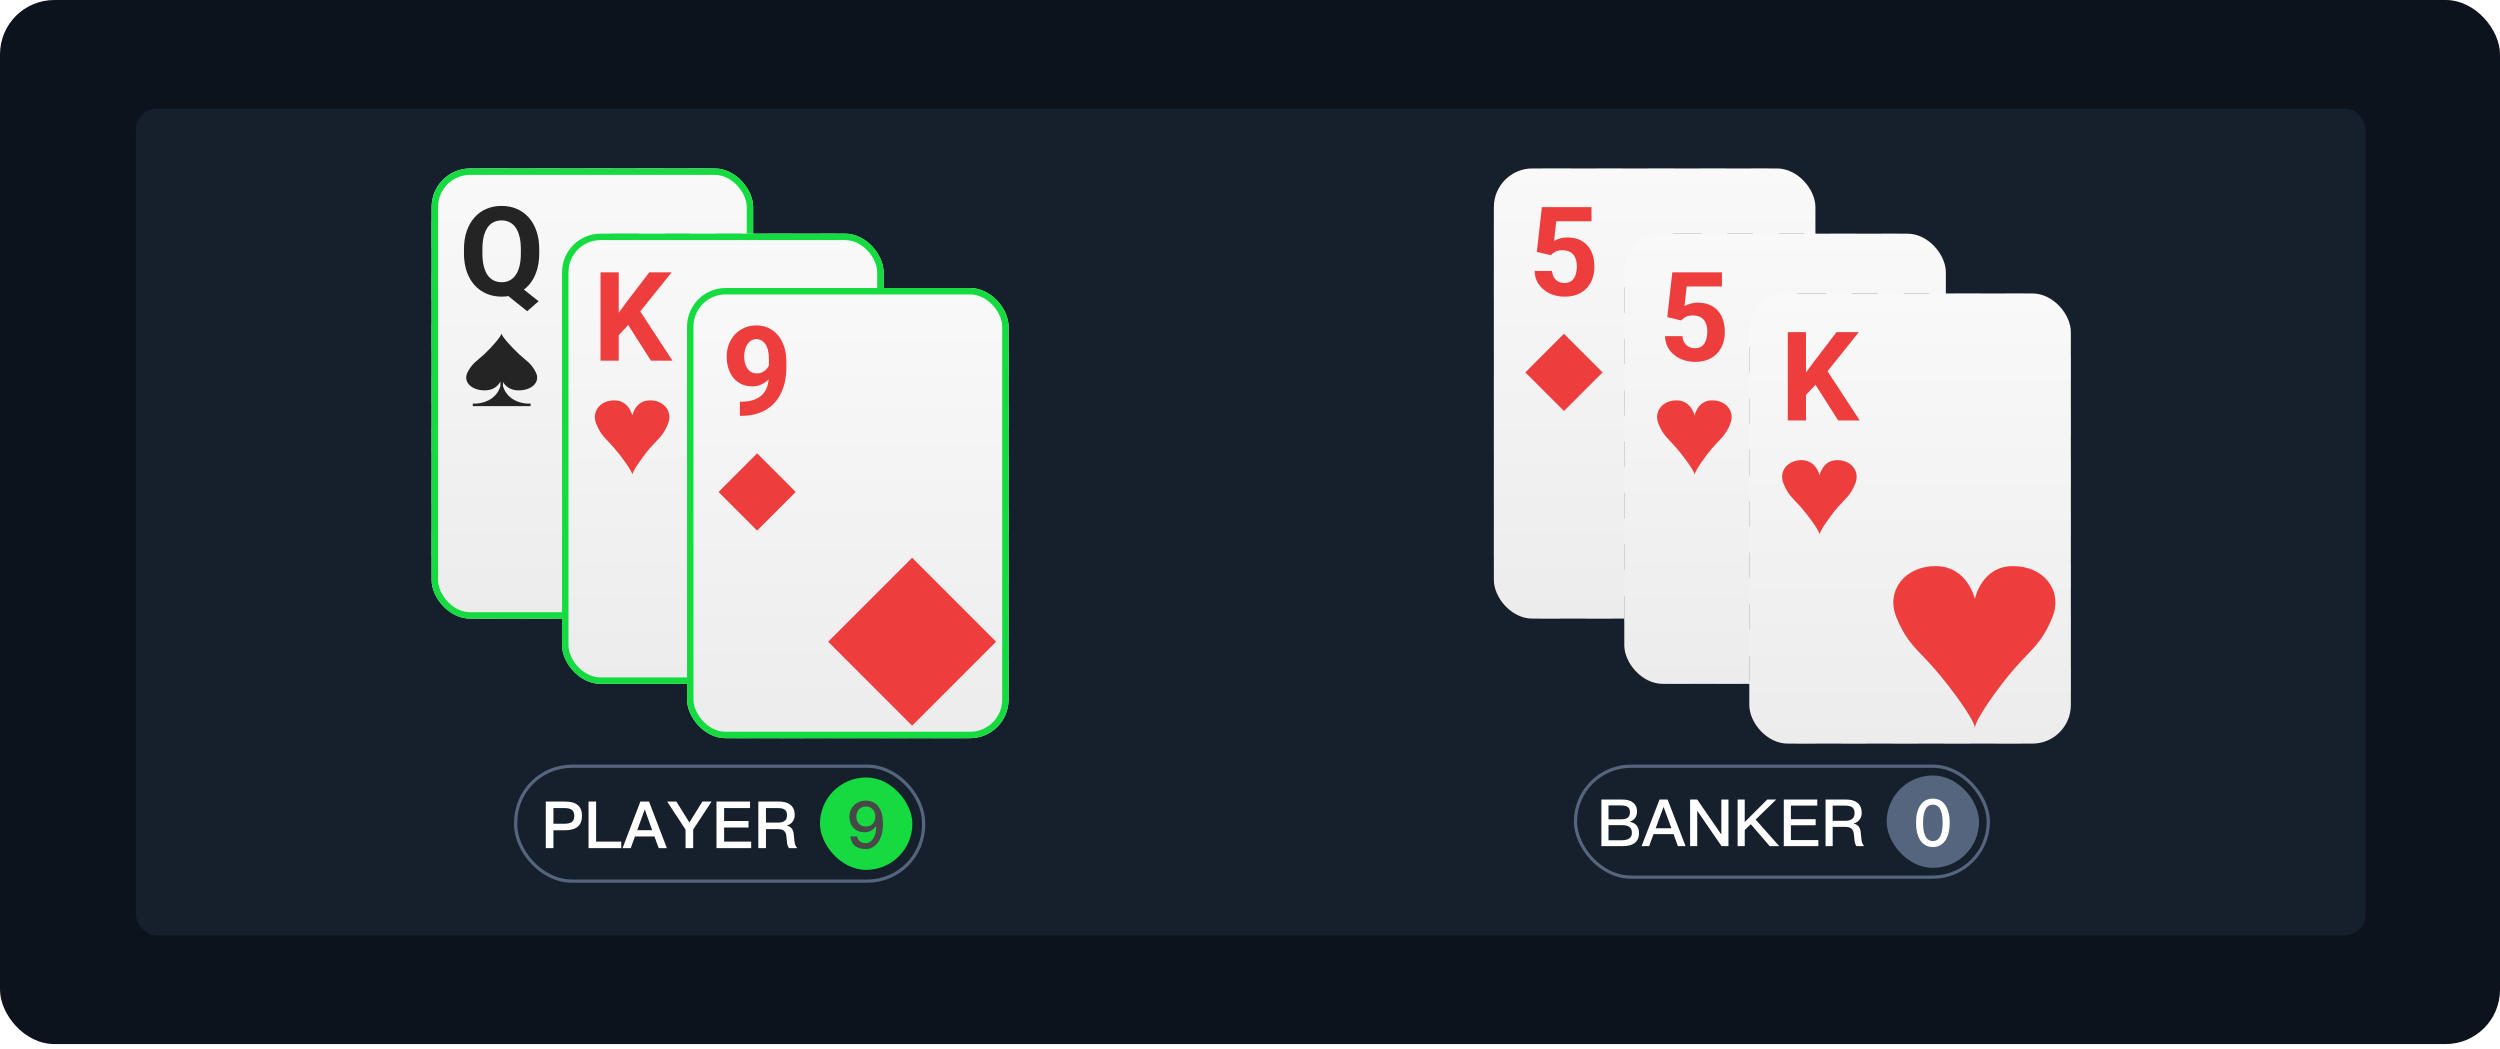 <svg width="460" height="193" viewBox="0 0 460 193" fill="none" xmlns="http://www.w3.org/2000/svg">
<rect width="460" height="192.109" rx="10" fill="#0D131C"/>
<rect x="25" y="20" width="410.285" height="152.109" rx="3.875" fill="#161F2C"/>
<g filter="url(#filter0_d_507_19179)">
<rect x="79.711" y="29.983" width="58.575" height="82.242" rx="9.171" fill="#161F2C" stroke="#55657E" stroke-width="0.592" stroke-dasharray="4.73 4.73"/>
<g clip-path="url(#clip0_507_19179)">
<rect x="79.415" y="29.688" width="59.167" height="82.834" rx="7.1" fill="url(#paint0_linear_507_19179)"/>
<path d="M94.71 50.643L99.107 54.125L96.998 55.955L92.668 52.473L94.71 50.643ZM99.219 44.55V45.32C99.219 46.555 99.051 47.664 98.716 48.646C98.389 49.628 97.917 50.465 97.299 51.157C96.682 51.841 95.953 52.366 95.112 52.73C94.271 53.095 93.338 53.277 92.311 53.277C91.292 53.277 90.358 53.095 89.51 52.73C88.662 52.366 87.929 51.841 87.312 51.157C86.694 50.465 86.214 49.628 85.872 48.646C85.537 47.664 85.37 46.555 85.37 45.32V44.55C85.37 43.308 85.537 42.2 85.872 41.225C86.214 40.243 86.69 39.406 87.3 38.714C87.91 38.022 88.639 37.494 89.488 37.13C90.336 36.765 91.269 36.583 92.289 36.583C93.315 36.583 94.249 36.765 95.09 37.13C95.938 37.494 96.67 38.022 97.288 38.714C97.905 39.406 98.382 40.243 98.716 41.225C99.051 42.2 99.219 43.308 99.219 44.55ZM95.837 45.32V44.528C95.837 43.665 95.755 42.906 95.592 42.252C95.436 41.597 95.205 41.046 94.9 40.6C94.602 40.154 94.234 39.819 93.795 39.596C93.356 39.365 92.854 39.25 92.289 39.25C91.723 39.25 91.221 39.365 90.782 39.596C90.343 39.819 89.975 40.154 89.677 40.6C89.38 41.046 89.153 41.597 88.997 42.252C88.84 42.906 88.762 43.665 88.762 44.528V45.32C88.762 46.176 88.84 46.935 88.997 47.597C89.153 48.252 89.38 48.806 89.677 49.26C89.982 49.706 90.354 50.044 90.793 50.275C91.24 50.506 91.746 50.621 92.311 50.621C92.876 50.621 93.375 50.506 93.806 50.275C94.245 50.044 94.613 49.706 94.911 49.26C95.216 48.806 95.447 48.252 95.603 47.597C95.759 46.935 95.837 46.176 95.837 45.32Z" fill="#242424"/>
<path fill-rule="evenodd" clip-rule="evenodd" d="M95.379 70.523C97.905 70.551 99.459 68.933 98.605 67.23C97.75 65.526 96.898 65.143 95.556 63.908C94.213 62.673 92.261 60.537 92.27 60.033C92.28 60.537 90.409 62.673 89.066 63.908C87.724 65.143 86.873 65.526 86.017 67.23C85.163 68.933 86.717 70.551 89.243 70.523C90.977 70.503 91.757 69.507 92.075 68.885L92.075 69.7C92.075 69.7 91.522 72.639 87.615 72.961L86.992 72.961L86.992 73.419L97.63 73.419L97.63 72.961L97.007 72.961C93.101 72.639 92.547 69.7 92.547 69.7L92.547 68.992C92.922 69.615 93.741 70.504 95.379 70.523Z" fill="#242424"/>
<path fill-rule="evenodd" clip-rule="evenodd" d="M127.505 101.963C132.998 102.025 136.377 98.506 134.519 94.802C132.66 91.097 130.807 90.264 127.889 87.578C124.969 84.893 120.724 80.247 120.744 79.151C120.766 80.247 116.695 84.893 113.776 87.578C110.858 90.264 109.006 91.097 107.146 94.802C105.287 98.506 108.668 102.025 114.16 101.963C117.931 101.921 119.628 99.755 120.32 98.401L120.32 100.173C120.32 100.173 119.116 106.566 110.62 107.265L109.266 107.265L109.266 108.262L132.4 108.262L132.4 107.265L131.045 107.265C122.55 106.566 121.345 100.173 121.345 100.173L121.345 98.633C122.16 99.989 123.943 101.923 127.505 101.963Z" fill="#242424"/>
</g>
<rect x="80.007" y="30.279" width="57.984" height="81.65" rx="6.508" stroke="#15DB41" stroke-width="1.183"/>
</g>
<g filter="url(#filter1_d_507_19179)">
<rect x="103.711" y="41.983" width="58.575" height="82.242" rx="9.171" fill="#161F2C" stroke="#55657E" stroke-width="0.592" stroke-dasharray="4.73 4.73"/>
<g clip-path="url(#clip1_507_19179)">
<rect x="103.415" y="41.688" width="59.167" height="82.834" rx="7.1" fill="url(#paint1_linear_507_19179)"/>
<path d="M113.845 48.806V65.054H110.497V48.806H113.845ZM123.576 48.806L117.137 56.829L113.421 60.824L112.818 57.655L115.329 54.218L119.469 48.806H123.576ZM119.77 65.054L114.983 57.544L117.46 55.468L123.732 65.054H119.77Z" fill="#EE3D3D"/>
<path fill-rule="evenodd" clip-rule="evenodd" d="M119.533 72.36C116.881 72.397 116.353 75.143 116.353 75.143C116.353 75.143 115.741 72.397 113.089 72.36C110.437 72.323 108.805 74.438 109.703 76.665C110.601 78.891 111.495 79.392 112.904 81.006C114.313 82.621 116.364 85.413 116.353 86.072C116.343 85.413 118.309 82.621 119.718 81.006C121.127 79.392 122.022 78.891 122.919 76.665C123.817 74.438 122.185 72.323 119.533 72.36Z" fill="#EE3D3D"/>
<path fill-rule="evenodd" clip-rule="evenodd" d="M151.839 91.861C146.071 91.942 144.925 97.914 144.925 97.914C144.925 97.914 143.594 91.942 137.827 91.861C132.059 91.781 128.51 96.381 130.462 101.223C132.414 106.065 134.359 107.154 137.424 110.665C140.488 114.175 144.947 120.248 144.925 121.68C144.903 120.248 149.177 114.175 152.241 110.665C155.306 107.154 157.251 106.065 159.203 101.223C161.155 96.381 157.606 91.781 151.839 91.861Z" fill="#EE3D3D"/>
</g>
<rect x="104.007" y="42.279" width="57.984" height="81.65" rx="6.508" stroke="#15DB41" stroke-width="1.183"/>
</g>
<g filter="url(#filter2_d_507_19179)">
<rect x="126.711" y="51.983" width="58.575" height="82.242" rx="9.171" fill="#161F2C" stroke="#55657E" stroke-width="0.592" stroke-dasharray="4.73 4.73"/>
<g clip-path="url(#clip2_507_19179)">
<rect x="126.415" y="51.688" width="59.167" height="82.834" rx="7.1" fill="url(#paint2_linear_507_19179)"/>
<path d="M136.142 72.61H136.354C137.246 72.61 138.013 72.502 138.652 72.286C139.3 72.063 139.832 71.743 140.248 71.326C140.665 70.91 140.974 70.4 141.174 69.798C141.375 69.188 141.476 68.496 141.476 67.722V64.642C141.476 64.055 141.416 63.537 141.297 63.091C141.186 62.645 141.022 62.276 140.806 61.986C140.598 61.689 140.352 61.465 140.07 61.317C139.794 61.168 139.489 61.093 139.155 61.093C138.797 61.093 138.481 61.183 138.206 61.361C137.931 61.532 137.696 61.767 137.503 62.064C137.317 62.362 137.172 62.704 137.068 63.091C136.971 63.471 136.923 63.868 136.923 64.285C136.923 64.702 136.971 65.1 137.068 65.479C137.165 65.851 137.31 66.182 137.503 66.472C137.696 66.755 137.938 66.982 138.228 67.153C138.518 67.317 138.861 67.398 139.255 67.398C139.634 67.398 139.973 67.328 140.27 67.186C140.576 67.038 140.832 66.844 141.04 66.606C141.256 66.368 141.42 66.104 141.531 65.814C141.651 65.524 141.71 65.23 141.71 64.932L142.77 65.513C142.77 66.033 142.659 66.547 142.435 67.053C142.212 67.558 141.9 68.02 141.498 68.436C141.104 68.846 140.646 69.173 140.125 69.418C139.605 69.664 139.047 69.787 138.452 69.787C137.693 69.787 137.019 69.649 136.432 69.374C135.844 69.091 135.346 68.704 134.936 68.213C134.535 67.715 134.23 67.134 134.021 66.472C133.813 65.81 133.709 65.092 133.709 64.319C133.709 63.53 133.835 62.79 134.088 62.098C134.349 61.406 134.717 60.796 135.193 60.268C135.677 59.74 136.253 59.327 136.923 59.029C137.6 58.724 138.351 58.572 139.177 58.572C140.003 58.572 140.754 58.731 141.431 59.051C142.108 59.371 142.688 59.825 143.172 60.413C143.655 60.993 144.027 61.689 144.288 62.5C144.556 63.31 144.69 64.211 144.69 65.2V66.316C144.69 67.373 144.574 68.355 144.344 69.262C144.12 70.17 143.782 70.992 143.328 71.728C142.882 72.457 142.324 73.082 141.654 73.603C140.992 74.124 140.222 74.522 139.344 74.797C138.466 75.072 137.484 75.21 136.398 75.21H136.142V72.61Z" fill="#EE3D3D"/>
<rect x="139.311" y="82.111" width="10.047" height="10.047" transform="rotate(45 139.311 82.111)" fill="#EE3D3D"/>
<rect x="167.832" y="101.321" width="21.849" height="21.849" transform="rotate(45 167.832 101.321)" fill="#EE3D3D"/>
</g>
<rect x="127.007" y="52.279" width="57.984" height="81.65" rx="6.508" stroke="#15DB41" stroke-width="1.183"/>
</g>
<rect x="94.886" y="140.983" width="75.058" height="21.142" rx="10.354" fill="#161F2C"/>
<path d="M100.427 147.486H103.979C106.051 147.486 107.087 148.362 107.087 150.114C107.087 151.882 106.043 152.766 103.955 152.766H101.831V156.054H100.427V147.486ZM101.831 148.686V151.566H103.871C104.487 151.566 104.943 151.454 105.239 151.23C105.527 150.998 105.671 150.626 105.671 150.114C105.671 149.61 105.523 149.246 105.227 149.022C104.947 148.798 104.495 148.686 103.871 148.686H101.831ZM108.291 147.486H109.683V154.854H114.315V156.054H108.291V147.486ZM117.828 147.486H119.424L122.7 156.054H121.2L120.42 153.906H116.832L116.052 156.054H114.552L117.828 147.486ZM117.252 152.754H120L118.656 148.998H118.608L117.252 152.754ZM122.757 147.486H124.449L126.849 151.338L129.237 147.486H130.929L127.545 152.646V156.054H126.141V152.646L122.757 147.486ZM131.834 147.486H138.014V148.686H133.238V151.062H137.726V152.262H133.238V154.854H138.218V156.054H131.834V147.486ZM139.533 147.486H143.349C144.237 147.486 144.929 147.682 145.425 148.074C145.961 148.514 146.229 149.138 146.229 149.946C146.229 150.386 146.109 150.782 145.869 151.134C145.605 151.518 145.241 151.77 144.777 151.89V151.914C145.521 152.082 145.941 152.582 146.037 153.414L146.181 154.794C146.229 155.314 146.401 155.734 146.697 156.054H145.173C144.973 155.798 144.849 155.426 144.801 154.938L144.693 153.882C144.645 153.41 144.501 153.074 144.261 152.874C144.021 152.666 143.653 152.562 143.157 152.562H140.937V156.054H139.533V147.486ZM140.937 148.686V151.362H143.157C143.701 151.362 144.121 151.246 144.417 151.014C144.681 150.774 144.813 150.438 144.813 150.006C144.813 149.534 144.681 149.198 144.417 148.998C144.161 148.79 143.741 148.686 143.157 148.686H140.937Z" fill="white"/>
<rect x="150.874" y="143.054" width="17" height="17" rx="8.5" fill="#15DB41"/>
<path d="M159.28 147.318C158.428 147.318 157.72 147.594 157.144 148.158C156.568 148.71 156.292 149.406 156.292 150.27C156.292 151.11 156.532 151.794 157.024 152.322C157.528 152.862 158.212 153.138 159.052 153.138C159.496 153.138 159.892 153.042 160.24 152.874C160.6 152.682 160.912 152.406 161.152 152.034H161.2C161.2 152.094 161.212 152.142 161.212 152.19C161.212 153.018 161.032 153.714 160.696 154.266C160.336 154.842 159.868 155.142 159.28 155.142C158.416 155.142 157.888 154.722 157.72 153.894H156.448C156.664 155.442 157.6 156.222 159.268 156.222C160.252 156.222 161.032 155.778 161.62 154.914C162.184 154.05 162.472 152.922 162.472 151.53C162.472 150.21 162.196 149.19 161.668 148.458C161.116 147.69 160.324 147.318 159.28 147.318ZM159.328 148.398C159.832 148.398 160.252 148.566 160.576 148.902C160.888 149.226 161.056 149.67 161.056 150.234C161.056 150.786 160.9 151.242 160.588 151.578C160.276 151.914 159.844 152.082 159.316 152.082C158.776 152.082 158.356 151.914 158.056 151.578C157.732 151.254 157.576 150.822 157.576 150.27C157.576 149.718 157.732 149.274 158.056 148.926C158.368 148.566 158.8 148.398 159.328 148.398Z" fill="#484848"/>
<rect x="94.886" y="140.983" width="75.058" height="21.142" rx="10.354" stroke="#55657E" stroke-width="0.592"/>
<g filter="url(#filter3_d_507_19179)">
<rect x="275.166" y="29.983" width="58.575" height="82.242" rx="9.171" fill="#161F2C" stroke="#55657E" stroke-width="0.592" stroke-dasharray="4.73 4.73"/>
<g clip-path="url(#clip3_507_19179)">
<rect x="274.87" y="29.688" width="59.167" height="82.834" rx="7.1" fill="url(#paint3_linear_507_19179)"/>
<path d="M285.344 45.655L282.777 45.041L283.703 36.806H292.832V39.406H286.348L285.946 43.01C286.162 42.884 286.489 42.75 286.928 42.609C287.367 42.46 287.858 42.386 288.401 42.386C289.19 42.386 289.889 42.508 290.499 42.754C291.109 42.999 291.626 43.356 292.05 43.825C292.482 44.294 292.809 44.867 293.032 45.544C293.256 46.221 293.367 46.987 293.367 47.842C293.367 48.564 293.256 49.252 293.032 49.907C292.809 50.554 292.471 51.134 292.017 51.648C291.563 52.154 290.994 52.551 290.31 52.842C289.625 53.132 288.814 53.277 287.877 53.277C287.178 53.277 286.501 53.173 285.846 52.964C285.199 52.756 284.615 52.447 284.094 52.038C283.581 51.629 283.168 51.134 282.855 50.554C282.55 49.966 282.39 49.297 282.375 48.545H285.567C285.612 49.007 285.731 49.405 285.924 49.739C286.125 50.067 286.389 50.32 286.716 50.498C287.044 50.677 287.427 50.766 287.866 50.766C288.275 50.766 288.625 50.688 288.915 50.532C289.205 50.376 289.439 50.16 289.618 49.885C289.796 49.602 289.926 49.275 290.008 48.903C290.098 48.523 290.142 48.114 290.142 47.675C290.142 47.236 290.09 46.838 289.986 46.481C289.882 46.124 289.722 45.815 289.506 45.555C289.29 45.294 289.015 45.093 288.68 44.952C288.353 44.811 287.97 44.74 287.531 44.74C286.936 44.74 286.475 44.833 286.147 45.019C285.827 45.205 285.559 45.417 285.344 45.655Z" fill="#EE3D3D"/>
<rect x="287.765" y="60.111" width="10.047" height="10.047" transform="rotate(45 287.765 60.111)" fill="#EE3D3D"/>
<path fill-rule="evenodd" clip-rule="evenodd" d="M322.959 101.963C328.453 102.025 331.832 98.506 329.973 94.802C328.114 91.097 326.261 90.264 323.343 87.578C320.424 84.893 316.179 80.247 316.199 79.151C316.22 80.247 312.15 84.893 309.23 87.578C306.312 90.264 304.461 91.097 302.6 94.802C300.742 98.506 304.122 102.025 309.615 101.963C313.385 101.921 315.082 99.755 315.774 98.401L315.774 100.173C315.774 100.173 314.571 106.566 306.074 107.265L304.72 107.265L304.72 108.262L327.855 108.262L327.855 107.265L326.499 107.265C318.004 106.566 316.799 100.173 316.799 100.173L316.799 98.633C317.615 99.989 319.398 101.923 322.959 101.963Z" fill="#242424"/>
</g>
</g>
<g filter="url(#filter4_d_507_19179)">
<rect x="299.166" y="41.983" width="58.575" height="82.242" rx="9.171" fill="#161F2C" stroke="#55657E" stroke-width="0.592" stroke-dasharray="4.73 4.73"/>
<g clip-path="url(#clip4_507_19179)">
<rect x="298.87" y="41.688" width="59.167" height="82.834" rx="7.1" fill="url(#paint4_linear_507_19179)"/>
<path d="M309.344 57.655L306.777 57.041L307.703 48.806H316.832V51.406H310.348L309.946 55.01C310.162 54.884 310.489 54.75 310.928 54.609C311.367 54.46 311.858 54.386 312.401 54.386C313.19 54.386 313.889 54.508 314.499 54.754C315.109 54.999 315.626 55.356 316.05 55.825C316.482 56.294 316.809 56.867 317.032 57.544C317.256 58.221 317.367 58.987 317.367 59.842C317.367 60.564 317.256 61.252 317.032 61.907C316.809 62.554 316.471 63.134 316.017 63.648C315.563 64.153 314.994 64.552 314.31 64.842C313.625 65.132 312.814 65.277 311.877 65.277C311.178 65.277 310.501 65.173 309.846 64.964C309.199 64.756 308.615 64.447 308.094 64.038C307.581 63.629 307.168 63.134 306.855 62.554C306.55 61.966 306.39 61.297 306.375 60.545H309.567C309.612 61.007 309.731 61.405 309.924 61.739C310.125 62.067 310.389 62.32 310.716 62.498C311.044 62.677 311.427 62.766 311.866 62.766C312.275 62.766 312.625 62.688 312.915 62.532C313.205 62.376 313.439 62.16 313.618 61.885C313.796 61.602 313.926 61.275 314.008 60.903C314.098 60.523 314.142 60.114 314.142 59.675C314.142 59.236 314.09 58.838 313.986 58.481C313.882 58.124 313.722 57.815 313.506 57.555C313.29 57.294 313.015 57.093 312.68 56.952C312.353 56.811 311.97 56.74 311.531 56.74C310.936 56.74 310.475 56.833 310.147 57.019C309.827 57.205 309.559 57.417 309.344 57.655Z" fill="#EE3D3D"/>
<path fill-rule="evenodd" clip-rule="evenodd" d="M314.987 72.36C312.335 72.397 311.808 75.143 311.808 75.143C311.808 75.143 311.196 72.397 308.544 72.36C305.892 72.323 304.259 74.438 305.157 76.665C306.055 78.891 306.949 79.392 308.358 81.006C309.768 82.621 311.818 85.413 311.808 86.072C311.798 85.413 313.763 82.621 315.172 81.006C316.581 79.392 317.476 78.891 318.373 76.665C319.271 74.438 317.639 72.323 314.987 72.36Z" fill="#EE3D3D"/>
<path fill-rule="evenodd" clip-rule="evenodd" d="M347.293 91.861C341.525 91.942 340.379 97.914 340.379 97.914C340.379 97.914 339.048 91.942 333.281 91.861C327.513 91.781 323.964 96.381 325.916 101.223C327.868 106.065 329.813 107.154 332.878 110.665C335.942 114.175 340.401 120.248 340.379 121.68C340.357 120.248 344.631 114.175 347.695 110.665C350.76 107.154 352.705 106.065 354.657 101.223C356.609 96.381 353.06 91.781 347.293 91.861Z" fill="#EE3D3D"/>
</g>
</g>
<g filter="url(#filter5_d_507_19179)">
<rect x="322.166" y="52.983" width="58.575" height="82.242" rx="9.171" fill="#161F2C" stroke="#55657E" stroke-width="0.592" stroke-dasharray="4.73 4.73"/>
<g clip-path="url(#clip5_507_19179)">
<rect x="321.87" y="52.688" width="59.167" height="82.834" rx="7.1" fill="url(#paint5_linear_507_19179)"/>
<path d="M332.299 59.806V76.054H328.951V59.806H332.299ZM342.03 59.806L335.591 67.829L331.875 71.824L331.272 68.655L333.783 65.218L337.923 59.806H342.03ZM338.225 76.054L333.437 68.544L335.915 66.468L342.186 76.054H338.225Z" fill="#EE3D3D"/>
<path fill-rule="evenodd" clip-rule="evenodd" d="M337.987 83.36C335.335 83.397 334.808 86.143 334.808 86.143C334.808 86.143 334.196 83.397 331.544 83.36C328.892 83.323 327.259 85.438 328.157 87.665C329.055 89.891 329.949 90.392 331.358 92.006C332.768 93.621 334.818 96.413 334.808 97.072C334.798 96.413 336.763 93.621 338.172 92.006C339.581 90.392 340.476 89.891 341.373 87.665C342.271 85.438 340.639 83.323 337.987 83.36Z" fill="#EE3D3D"/>
<path fill-rule="evenodd" clip-rule="evenodd" d="M370.292 102.861C364.525 102.942 363.378 108.914 363.378 108.914C363.378 108.914 362.048 102.942 356.28 102.861C350.513 102.781 346.964 107.381 348.916 112.223C350.868 117.065 352.813 118.154 355.877 121.665C358.942 125.175 363.401 131.248 363.378 132.68C363.356 131.248 367.63 125.175 370.695 121.665C373.76 118.154 375.705 117.065 377.657 112.223C379.609 107.381 376.06 102.781 370.292 102.861Z" fill="#EE3D3D"/>
</g>
</g>
<rect x="289.891" y="140.983" width="75.958" height="20.408" rx="10.204" fill="#161F2C"/>
<path d="M294.655 147.119V155.688H298.567C299.479 155.688 300.187 155.519 300.691 155.183C301.279 154.775 301.579 154.151 301.579 153.287C301.579 152.711 301.435 152.243 301.147 151.895C300.859 151.547 300.427 151.319 299.863 151.211C300.295 151.055 300.619 150.815 300.859 150.503C301.099 150.167 301.219 149.759 301.219 149.279C301.219 148.619 300.991 148.103 300.535 147.719C300.055 147.311 299.407 147.119 298.567 147.119H294.655ZM295.963 148.199H298.243C298.819 148.199 299.251 148.295 299.515 148.499C299.779 148.691 299.911 149.003 299.911 149.435C299.911 149.891 299.779 150.227 299.515 150.443C299.251 150.647 298.819 150.755 298.219 150.755H295.963V148.199ZM295.963 151.823H298.423C299.047 151.823 299.515 151.931 299.815 152.16C300.115 152.387 300.271 152.759 300.271 153.263C300.271 153.755 300.067 154.115 299.683 154.343C299.371 154.511 298.939 154.607 298.387 154.607H295.963V151.823ZM305.354 147.119L302.054 155.688H303.446L304.25 153.479H307.934L308.738 155.688H310.142L306.842 147.119H305.354ZM304.646 152.399L306.074 148.523H306.122L307.538 152.399H304.646ZM310.98 147.119V155.688H312.288V149.243H312.336L316.764 155.688H318.036V147.119H316.728V153.491H316.68L312.3 147.119H310.98ZM325.17 147.119L321.03 151.259V147.119H319.722V155.688H321.03V152.723L322.146 151.655L325.626 155.688H327.378L323.034 150.803L326.826 147.119H325.17ZM328.218 147.119V155.688H334.578V154.571H329.526V151.847H334.086V150.731H329.526V148.235H334.374V147.119H328.218ZM335.905 147.119V155.688H337.213V152.147H339.529C340.021 152.147 340.393 152.243 340.657 152.459C340.909 152.675 341.065 153.011 341.113 153.491L341.221 154.559C341.269 155.039 341.389 155.423 341.593 155.688H343.009C342.721 155.375 342.553 154.955 342.505 154.427L342.361 153.059C342.265 152.219 341.845 151.715 341.077 151.547V151.523C341.545 151.403 341.917 151.151 342.193 150.767C342.433 150.419 342.553 150.023 342.553 149.567C342.553 148.751 342.289 148.139 341.761 147.707C341.257 147.311 340.561 147.119 339.697 147.119H335.905ZM337.213 148.235H339.517C340.117 148.235 340.549 148.343 340.837 148.571C341.101 148.787 341.245 149.135 341.245 149.615C341.245 150.071 341.101 150.419 340.825 150.659C340.537 150.899 340.105 151.031 339.529 151.031H337.213V148.235Z" fill="white"/>
<rect x="347.145" y="142.688" width="17" height="17" rx="8.5" fill="#55657E"/>
<path d="M355.647 146.951C354.639 146.951 353.859 147.371 353.307 148.223C352.803 149.003 352.551 150.059 352.551 151.403C352.551 152.735 352.803 153.791 353.307 154.583C353.859 155.423 354.639 155.856 355.647 155.856C356.655 155.856 357.435 155.423 357.987 154.583C358.491 153.791 358.743 152.723 358.743 151.403C358.743 150.071 358.491 149.015 357.987 148.223C357.435 147.371 356.655 146.951 355.647 146.951ZM355.647 148.055C356.343 148.055 356.847 148.439 357.135 149.219C357.339 149.747 357.447 150.479 357.447 151.403C357.447 152.315 357.339 153.047 357.135 153.587C356.847 154.355 356.343 154.751 355.647 154.751C354.939 154.751 354.447 154.355 354.159 153.587C353.943 153.047 353.847 152.315 353.847 151.403C353.847 150.479 353.943 149.747 354.159 149.219C354.447 148.439 354.939 148.055 355.647 148.055Z" fill="white"/>
<rect x="289.891" y="140.983" width="75.958" height="20.408" rx="10.204" stroke="#55657E" stroke-width="0.592"/>
<defs>
<filter id="filter0_d_507_19179" x="74.518" y="26.096" width="68.962" height="92.629" filterUnits="userSpaceOnUse" color-interpolation-filters="sRGB">
<feFlood flood-opacity="0" result="BackgroundImageFix"/>
<feColorMatrix in="SourceAlpha" type="matrix" values="0 0 0 0 0 0 0 0 0 0 0 0 0 0 0 0 0 0 127 0" result="hardAlpha"/>
<feOffset dy="1.306"/>
<feGaussianBlur stdDeviation="2.449"/>
<feComposite in2="hardAlpha" operator="out"/>
<feColorMatrix type="matrix" values="0 0 0 0 0 0 0 0 0 0 0 0 0 0 0 0 0 0 0.25 0"/>
<feBlend mode="normal" in2="BackgroundImageFix" result="effect1_dropShadow_507_19179"/>
<feBlend mode="normal" in="SourceGraphic" in2="effect1_dropShadow_507_19179" result="shape"/>
</filter>
<filter id="filter1_d_507_19179" x="98.518" y="38.096" width="68.962" height="92.629" filterUnits="userSpaceOnUse" color-interpolation-filters="sRGB">
<feFlood flood-opacity="0" result="BackgroundImageFix"/>
<feColorMatrix in="SourceAlpha" type="matrix" values="0 0 0 0 0 0 0 0 0 0 0 0 0 0 0 0 0 0 127 0" result="hardAlpha"/>
<feOffset dy="1.306"/>
<feGaussianBlur stdDeviation="2.449"/>
<feComposite in2="hardAlpha" operator="out"/>
<feColorMatrix type="matrix" values="0 0 0 0 0 0 0 0 0 0 0 0 0 0 0 0 0 0 0.25 0"/>
<feBlend mode="normal" in2="BackgroundImageFix" result="effect1_dropShadow_507_19179"/>
<feBlend mode="normal" in="SourceGraphic" in2="effect1_dropShadow_507_19179" result="shape"/>
</filter>
<filter id="filter2_d_507_19179" x="121.518" y="48.096" width="68.962" height="92.629" filterUnits="userSpaceOnUse" color-interpolation-filters="sRGB">
<feFlood flood-opacity="0" result="BackgroundImageFix"/>
<feColorMatrix in="SourceAlpha" type="matrix" values="0 0 0 0 0 0 0 0 0 0 0 0 0 0 0 0 0 0 127 0" result="hardAlpha"/>
<feOffset dy="1.306"/>
<feGaussianBlur stdDeviation="2.449"/>
<feComposite in2="hardAlpha" operator="out"/>
<feColorMatrix type="matrix" values="0 0 0 0 0 0 0 0 0 0 0 0 0 0 0 0 0 0 0.25 0"/>
<feBlend mode="normal" in2="BackgroundImageFix" result="effect1_dropShadow_507_19179"/>
<feBlend mode="normal" in="SourceGraphic" in2="effect1_dropShadow_507_19179" result="shape"/>
</filter>
<filter id="filter3_d_507_19179" x="269.972" y="26.096" width="68.962" height="92.629" filterUnits="userSpaceOnUse" color-interpolation-filters="sRGB">
<feFlood flood-opacity="0" result="BackgroundImageFix"/>
<feColorMatrix in="SourceAlpha" type="matrix" values="0 0 0 0 0 0 0 0 0 0 0 0 0 0 0 0 0 0 127 0" result="hardAlpha"/>
<feOffset dy="1.306"/>
<feGaussianBlur stdDeviation="2.449"/>
<feComposite in2="hardAlpha" operator="out"/>
<feColorMatrix type="matrix" values="0 0 0 0 0 0 0 0 0 0 0 0 0 0 0 0 0 0 0.25 0"/>
<feBlend mode="normal" in2="BackgroundImageFix" result="effect1_dropShadow_507_19179"/>
<feBlend mode="normal" in="SourceGraphic" in2="effect1_dropShadow_507_19179" result="shape"/>
</filter>
<filter id="filter4_d_507_19179" x="293.972" y="38.096" width="68.962" height="92.629" filterUnits="userSpaceOnUse" color-interpolation-filters="sRGB">
<feFlood flood-opacity="0" result="BackgroundImageFix"/>
<feColorMatrix in="SourceAlpha" type="matrix" values="0 0 0 0 0 0 0 0 0 0 0 0 0 0 0 0 0 0 127 0" result="hardAlpha"/>
<feOffset dy="1.306"/>
<feGaussianBlur stdDeviation="2.449"/>
<feComposite in2="hardAlpha" operator="out"/>
<feColorMatrix type="matrix" values="0 0 0 0 0 0 0 0 0 0 0 0 0 0 0 0 0 0 0.25 0"/>
<feBlend mode="normal" in2="BackgroundImageFix" result="effect1_dropShadow_507_19179"/>
<feBlend mode="normal" in="SourceGraphic" in2="effect1_dropShadow_507_19179" result="shape"/>
</filter>
<filter id="filter5_d_507_19179" x="316.972" y="49.096" width="68.962" height="92.629" filterUnits="userSpaceOnUse" color-interpolation-filters="sRGB">
<feFlood flood-opacity="0" result="BackgroundImageFix"/>
<feColorMatrix in="SourceAlpha" type="matrix" values="0 0 0 0 0 0 0 0 0 0 0 0 0 0 0 0 0 0 127 0" result="hardAlpha"/>
<feOffset dy="1.306"/>
<feGaussianBlur stdDeviation="2.449"/>
<feComposite in2="hardAlpha" operator="out"/>
<feColorMatrix type="matrix" values="0 0 0 0 0 0 0 0 0 0 0 0 0 0 0 0 0 0 0.25 0"/>
<feBlend mode="normal" in2="BackgroundImageFix" result="effect1_dropShadow_507_19179"/>
<feBlend mode="normal" in="SourceGraphic" in2="effect1_dropShadow_507_19179" result="shape"/>
</filter>
<linearGradient id="paint0_linear_507_19179" x1="108.999" y1="29.688" x2="108.999" y2="112.521" gradientUnits="userSpaceOnUse">
<stop stop-color="#F9F9F9"/>
<stop offset="1" stop-color="#ECECEC"/>
</linearGradient>
<linearGradient id="paint1_linear_507_19179" x1="132.999" y1="41.688" x2="132.999" y2="124.521" gradientUnits="userSpaceOnUse">
<stop stop-color="#F9F9F9"/>
<stop offset="1" stop-color="#ECECEC"/>
</linearGradient>
<linearGradient id="paint2_linear_507_19179" x1="155.999" y1="51.688" x2="155.999" y2="134.521" gradientUnits="userSpaceOnUse">
<stop stop-color="#F9F9F9"/>
<stop offset="1" stop-color="#ECECEC"/>
</linearGradient>
<linearGradient id="paint3_linear_507_19179" x1="304.453" y1="29.688" x2="304.453" y2="112.521" gradientUnits="userSpaceOnUse">
<stop stop-color="#F9F9F9"/>
<stop offset="1" stop-color="#ECECEC"/>
</linearGradient>
<linearGradient id="paint4_linear_507_19179" x1="328.453" y1="41.688" x2="328.453" y2="124.521" gradientUnits="userSpaceOnUse">
<stop stop-color="#F9F9F9"/>
<stop offset="1" stop-color="#ECECEC"/>
</linearGradient>
<linearGradient id="paint5_linear_507_19179" x1="351.453" y1="52.688" x2="351.453" y2="135.521" gradientUnits="userSpaceOnUse">
<stop stop-color="#F9F9F9"/>
<stop offset="1" stop-color="#ECECEC"/>
</linearGradient>
<clipPath id="clip0_507_19179">
<rect x="79.415" y="29.688" width="59.167" height="82.834" rx="7.1" fill="white"/>
</clipPath>
<clipPath id="clip1_507_19179">
<rect x="103.415" y="41.688" width="59.167" height="82.834" rx="7.1" fill="white"/>
</clipPath>
<clipPath id="clip2_507_19179">
<rect x="126.415" y="51.688" width="59.167" height="82.834" rx="7.1" fill="white"/>
</clipPath>
<clipPath id="clip3_507_19179">
<rect x="274.87" y="29.688" width="59.167" height="82.834" rx="7.1" fill="white"/>
</clipPath>
<clipPath id="clip4_507_19179">
<rect x="298.87" y="41.688" width="59.167" height="82.834" rx="7.1" fill="white"/>
</clipPath>
<clipPath id="clip5_507_19179">
<rect x="321.87" y="52.688" width="59.167" height="82.834" rx="7.1" fill="white"/>
</clipPath>
</defs>
</svg>
